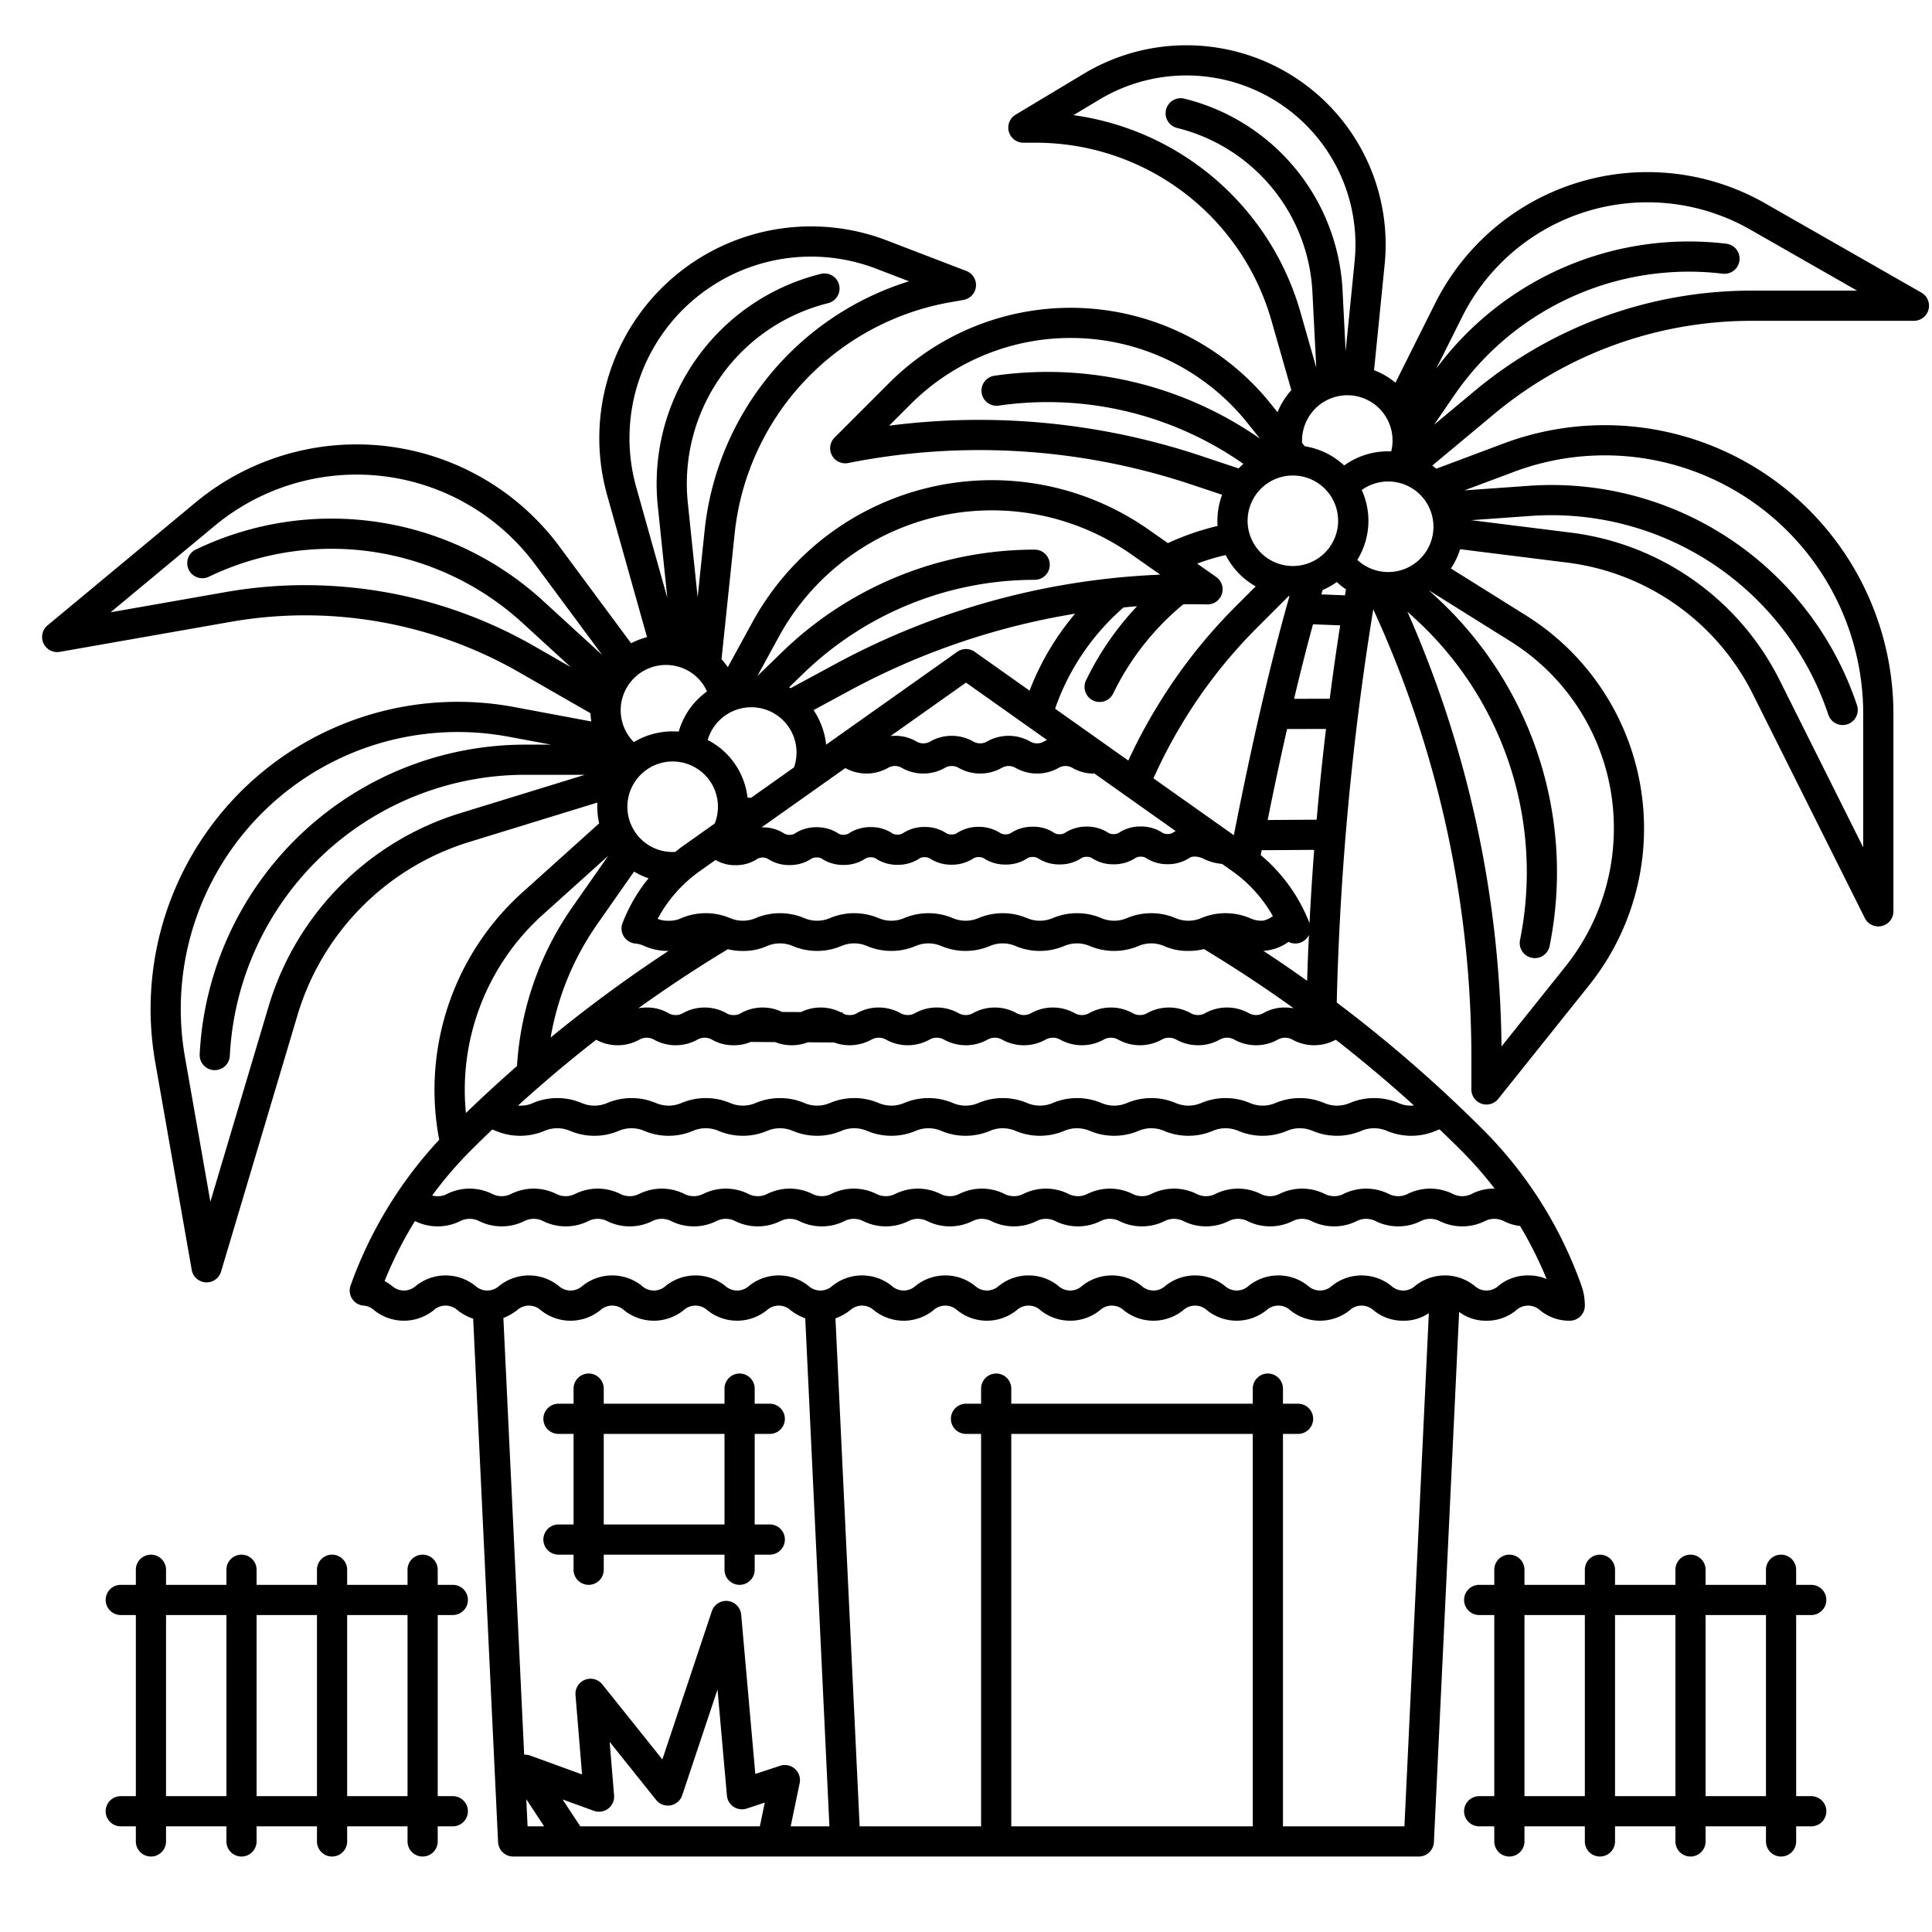 <svg xmlns="http://www.w3.org/2000/svg" width="512" height="512" viewBox="0 0 512 512"><path d="M204 380a4 4 0 0 0 0-8h-4v-4a4 4 0 0 0-8 0v4h-32v-4a4 4 0 0 0-8 0v4h-4a4 4 0 0 0 0 8h4v24h-4a4 4 0 0 0 0 8h4v4a4 4 0 0 0 8 0v-4h32v4a4 4 0 0 0 8 0v-4h4a4 4 0 0 0 0-8h-4v-24Zm-12 24h-32v-24h32Zm288 24a4 4 0 0 0 0-8h-4v-4a4 4 0 0 0-8 0v4h-16v-4a4 4 0 0 0-8 0v4h-16v-4a4 4 0 0 0-8 0v4h-16v-4a4 4 0 0 0-8 0v4h-4a4 4 0 0 0 0 8h4v48h-4a4 4 0 0 0 0 8h4v4a4 4 0 0 0 8 0v-4h16v4a4 4 0 0 0 8 0v-4h16v4a4 4 0 0 0 8 0v-4h16v4a4 4 0 0 0 8 0v-4h4a4 4 0 0 0 0-8h-4v-48Zm-76 48v-48h16v48Zm24 0v-48h16v48Zm40 0h-16v-48h16Zm-348-48a4 4 0 0 0 0-8h-4v-4a4 4 0 0 0-8 0v4H92v-4a4 4 0 0 0-8 0v4H68v-4a4 4 0 0 0-8 0v4H44v-4a4 4 0 0 0-8 0v4h-4a4 4 0 0 0 0 8h4v48h-4a4 4 0 0 0 0 8h4v4a4 4 0 0 0 8 0v-4h16v4a4 4 0 0 0 8 0v-4h16v4a4 4 0 0 0 8 0v-4h16v4a4 4 0 0 0 8 0v-4h4a4 4 0 0 0 0-8h-4v-48Zm-76 48v-48h16v48Zm24 0v-48h16v48Zm40 0H92v-48h16Z"/><path d="M509.194 77.547 467.806 53.9a62.9 62.9 0 0 0-87.473 26.484l-10.519 21.03a20.2 20.2 0 0 0-5.672-3.306l2.808-28.061c.173-1.743.26-3.507.26-5.244a52.794 52.794 0 0 0-79.959-45.279l-18.109 10.87a4 4 0 0 0 2.058 7.426h3.29a64.934 64.934 0 0 1 62.445 47.1l5.278 18.47a20.2 20.2 0 0 0-3.66 5.852l-1.727-2.157a68.013 68.013 0 0 0-101.184-5.6l-14.47 14.471a4 4 0 0 0 3.612 6.751 177.7 177.7 0 0 1 90.821 5.651l8.269 2.757a19.75 19.75 0 0 0-1.2 8.266 70.4 70.4 0 0 0-13.174 4.549l-5.1-3.576a72.35 72.35 0 0 0-104.99 24.507l-6.535 11.95a20 20 0 0 0-1.666-2.119l3.479-33.284a69.616 69.616 0 0 1 57.2-61.318l3.46-.611a4 4 0 0 0 .738-7.673l-21.052-8.08a56.105 56.105 0 0 0-74.123 67.546l10.554 37.576a20 20 0 0 0-4.221 1.62l-18.979-25.618a66.9 66.9 0 0 0-96.5-11.647L12.6 165.732a4 4 0 0 0 3.249 7.017l45.257-7.949a114 114 0 0 1 76.534 13.4l18.849 10.813a20 20 0 0 0 .216 2.183l-20.42-3.818A81.408 81.408 0 0 0 41.141 281.5l9.67 55.04a4 4 0 0 0 3.708 3.3c.078 0 .156.007.233.007a4 4 0 0 0 3.831-2.858l20.26-67.97a68.5 68.5 0 0 1 45.483-45.878l33.984-10.453a20.2 20.2 0 0 0 .472 5.511l-20.136 18.114a70.43 70.43 0 0 0-22.4 64.915c.047.271.109.54.159.811a112 112 0 0 0-23.5 38.639 4 4 0 0 0 3.506 5.33 4.57 4.57 0 0 1 2.758 1.229 12.6 12.6 0 0 0 15.743 0 4.684 4.684 0 0 1 6.346 0 13.6 13.6 0 0 0 4.138 2.227l6.6 138.724a4 4 0 0 0 4 3.81H376a4 4 0 0 0 4-3.81l6.689-140.512A11.73 11.73 0 0 0 393.93 350a12.15 12.15 0 0 0 7.867-2.761 4.673 4.673 0 0 1 6.335 0A12.13 12.13 0 0 0 416 350a4 4 0 0 0 4-4 15.7 15.7 0 0 0-.88-5.225 111 111 0 0 0-26.182-41.493 367 367 0 0 0-38.687-33.606 763 763 0 0 1 9.679-104.195 284.4 284.4 0 0 1 26 118.379v8.85a4 4 0 0 0 7.124 2.5l24.039-30.059a66.575 66.575 0 0 0-16.7-98.06l-19.884-12.436a20.1 20.1 0 0 0 2.437-5.109l28.354 3.544a63.84 63.84 0 0 1 49.195 34.8l29.7 59.41a4 4 0 0 0 3.578 2.212 4 4 0 0 0 .919-.108 4 4 0 0 0 3.082-3.892V189.18a76.5 76.5 0 0 0-103.353-71.636l-17.8 6.672c-.346-.286-.691-.574-1.055-.836l16.375-13.649A106.6 106.6 0 0 1 464.19 85.02h43.02a4 4 0 0 0 1.984-7.473M370.948 151.2a12.04 12.04 0 0 1-11.248-2.826 19.7 19.7 0 0 0 1.175-18.519 12 12 0 1 1 10.073 21.345m-23.917 93.471c-.01-.028-.012-.056-.023-.084a44.5 44.5 0 0 0-12.9-17.988l.25-1.285 13.912-.093q-.742 9.726-1.239 19.453ZM183.672 178.6a12 12 0 0 1 3.693 4.628 19.9 19.9 0 0 0-7.5 10.655 20.1 20.1 0 0 0-11.9 2.781 12 12 0 0 1 15.7-18.064Zm148.591-46.631a11.992 11.992 0 1 1-1.235 9.1 11.92 11.92 0 0 1 1.235-9.096Zm9.25 26q.106-.001.214.006l-.222.785c-4.855 17.149-9.735 38.184-14.524 62.584l-21.3-15.077a132 132 0 0 1 7.248-13.953l.267-.442a132.2 132.2 0 0 1 19.9-25.489Zm-29.943 62.272q-.267.144-.5.274a2.55 2.55 0 0 1-1.632.5h-.019a2.53 2.53 0 0 1-1.611-.489 10.3 10.3 0 0 0-5.5-1.5h-.033a10.3 10.3 0 0 0-5.527 1.522 2.54 2.54 0 0 1-1.623.495 2.45 2.45 0 0 1-1.631-.488 10.3 10.3 0 0 0-5.5-1.495h-.032a10.3 10.3 0 0 0-5.527 1.52 2.54 2.54 0 0 1-1.626.5h-.019a2.53 2.53 0 0 1-1.609-.488 9.9 9.9 0 0 0-5.533-1.5 10.3 10.3 0 0 0-5.528 1.52 2.53 2.53 0 0 1-1.626.5h-.018a2.53 2.53 0 0 1-1.609-.488 10.3 10.3 0 0 0-5.5-1.5h-.032a10.3 10.3 0 0 0-5.528 1.52 2.54 2.54 0 0 1-1.627.5h-.019a2.53 2.53 0 0 1-1.609-.489 10.3 10.3 0 0 0-5.506-1.5h-.029a10.3 10.3 0 0 0-5.526 1.522 2.54 2.54 0 0 1-1.627.5h-.021a2.53 2.53 0 0 1-1.607-.488 10.1 10.1 0 0 0-5.533-1.5 10.3 10.3 0 0 0-5.526 1.522 2.54 2.54 0 0 1-1.628.5 2.4 2.4 0 0 1-1.628-.487 10.3 10.3 0 0 0-5.5-1.5h-.029a10.3 10.3 0 0 0-5.526 1.521 2.54 2.54 0 0 1-1.625.5 2.8 2.8 0 0 1-1.628-.487 10.3 10.3 0 0 0-5.5-1.5h-.03c-.1 0-.18.009-.274.011l22.211-15.724a11.58 11.58 0 0 0 11.255-.014 3.62 3.62 0 0 1 3.78 0 11.58 11.58 0 0 0 11.284 0 3.62 3.62 0 0 1 3.781 0 11.59 11.59 0 0 0 11.286 0 3.63 3.63 0 0 1 3.786 0 11.59 11.59 0 0 0 11.288 0 3.63 3.63 0 0 1 3.789 0A10.94 10.94 0 0 0 289.9 205v-.1Zm-130.71 4.053c-.659.466-1.284.973-1.916 1.472a11.9 11.9 0 0 1-7.887-2.371 12 12 0 1 1 18.355-5.155Zm8.634-32.077a11.84 11.84 0 0 1 4.375-3.585 12 12 0 0 1 7.161-1.048 12 12 0 0 1 9.393 15.779l-11.372 8.051c-.317 0-.634-.018-.95-.043a19.67 19.67 0 0 0-10.549-15.263 12 12 0 0 1 1.942-3.891m87.228 4.25a3.63 3.63 0 0 1-3.787 0 11.59 11.59 0 0 0-11.288 0 3.63 3.63 0 0 1-3.784 0 11.58 11.58 0 0 0-11.285 0 3.62 3.62 0 0 1-3.78 0 10.93 10.93 0 0 0-5.642-1.467c-.408 0-.785.021-1.147.053L256 180.9l21.458 15.191c-.269.131-.518.26-.736.376m-18.41-23.732a4 4 0 0 0-4.624 0l-31.456 22.27h-.136v.1l-3.159 2.236a20.3 20.3 0 0 0-3.335-9.155l9.7-5.245a189.9 189.9 0 0 1 59.615-20.307 70.8 70.8 0 0 0-12.074 20.393Zm-90.277 58.238a19.8 19.8 0 0 0 3.85 1.788c-.383.475-.783.935-1.148 1.427a44.6 44.6 0 0 0-5.756 10.423 4 4 0 0 0 3.375 5.433 7.2 7.2 0 0 1 2.412.661 15.1 15.1 0 0 0 6.4 1.295 367 367 0 0 0-26.108 18.82q-2.586 2.043-5.138 4.143a74.3 74.3 0 0 1 12.364-30.06ZM156.021 277.1c.656-.519 1.323-1.031 1.985-1.546a11.87 11.87 0 0 0 11.372 0 3.91 3.91 0 0 1 4 0 11.87 11.87 0 0 0 11.372 0 3.91 3.91 0 0 1 4 0 11.2 11.2 0 0 0 5.68 1.446 11 11 0 0 0 4.49-.874l6.5.041a12 12 0 0 0 8.652.053l6.949.043a12 12 0 0 0 9.854-.713 3.91 3.91 0 0 1 4 0 11.89 11.89 0 0 0 11.383 0 3.91 3.91 0 0 1 4 0 11.89 11.89 0 0 0 11.383 0 3.91 3.91 0 0 1 4 0 11.9 11.9 0 0 0 11.392 0 3.92 3.92 0 0 1 4 0 11.88 11.88 0 0 0 11.381 0 3.91 3.91 0 0 1 4 0 11.89 11.89 0 0 0 11.383 0 3.92 3.92 0 0 1 4 0 11.89 11.89 0 0 0 11.38 0 3.93 3.93 0 0 1 4.009 0 11.89 11.89 0 0 0 11.379 0 3.93 3.93 0 0 1 4.012 0 11.91 11.91 0 0 0 11.383 0l.027-.014q10.694 8.325 20.739 17.439c-.219.012-.451.021-.715.021a7.4 7.4 0 0 1-3.414-.7 16.62 16.62 0 0 0-12.861 0 8.62 8.62 0 0 1-6.829 0 16.62 16.62 0 0 0-12.862 0 8.62 8.62 0 0 1-6.828 0 16.6 16.6 0 0 0-12.852 0 8.62 8.62 0 0 1-6.829 0 16.6 16.6 0 0 0-12.851 0 8.62 8.62 0 0 1-6.827 0 16.6 16.6 0 0 0-12.852 0 8.63 8.63 0 0 1-6.838 0 16.6 16.6 0 0 0-12.853 0 8.62 8.62 0 0 1-6.827 0 16.6 16.6 0 0 0-12.854 0 8.6 8.6 0 0 1-6.815 0 16.6 16.6 0 0 0-12.854 0 8.62 8.62 0 0 1-6.828 0 16.6 16.6 0 0 0-12.852 0 8.6 8.6 0 0 1-6.816 0 16.6 16.6 0 0 0-12.854 0 8.6 8.6 0 0 1-6.828 0 16.58 16.58 0 0 0-12.841 0 8.62 8.62 0 0 1-6.83 0 16.6 16.6 0 0 0-12.852 0 7.4 7.4 0 0 1-3.413.7c-.2 0-.389 0-.564-.012a355 355 0 0 1 18.734-15.884M340.56 267a11.2 11.2 0 0 0-5.694 1.45 3.92 3.92 0 0 1-4 0 11.9 11.9 0 0 0-11.392 0 3.92 3.92 0 0 1-4 0 11.89 11.89 0 0 0-11.378 0 3.92 3.92 0 0 1-4 0 11.89 11.89 0 0 0-11.382 0 3.91 3.91 0 0 1-4 0 11.89 11.89 0 0 0-11.383 0 3.93 3.93 0 0 1-4.009 0 11.89 11.89 0 0 0-11.382 0 3.92 3.92 0 0 1-4 0 11.88 11.88 0 0 0-11.381 0 3.92 3.92 0 0 1-4 0 11.88 11.88 0 0 0-11.38 0 3.35 3.35 0 0 1-1.994.548 3.23 3.23 0 0 1-1.878-.484v-.24h-.473a11.86 11.86 0 0 0-10.559-.065l-5.006-.03a11.86 11.86 0 0 0-10.172-.063h-.141v.069q-.282.14-.525.267a3.38 3.38 0 0 1-2.006.55 3.34 3.34 0 0 1-1.992-.548 11.88 11.88 0 0 0-11.384 0 3.9 3.9 0 0 1-3.988 0 11.2 11.2 0 0 0-5.7-1.452 12.3 12.3 0 0 0-2.19.191 360 360 0 0 1 21.185-14.1l2.51-1.544a16 16 0 0 0 3.985.457 15.1 15.1 0 0 0 6.426-1.295 8.62 8.62 0 0 1 6.828 0 16.6 16.6 0 0 0 12.852 0 8.6 8.6 0 0 1 6.827 0 16.58 16.58 0 0 0 12.843 0 8.62 8.62 0 0 1 6.828 0 16.6 16.6 0 0 0 12.851 0 8.62 8.62 0 0 1 6.83 0 16.6 16.6 0 0 0 12.861 0 8.62 8.62 0 0 1 6.827 0 16.6 16.6 0 0 0 12.853 0 8.62 8.62 0 0 1 6.828 0A15.1 15.1 0 0 0 314.94 252a15.7 15.7 0 0 0 4.125-.494l2.569 1.58q10.853 6.678 21.211 14.123a12.3 12.3 0 0 0-2.285-.209m-9.354-23.7a16.6 16.6 0 0 0-12.852 0 8.62 8.62 0 0 1-6.829 0 16.6 16.6 0 0 0-12.852 0 8.62 8.62 0 0 1-6.827 0 16.6 16.6 0 0 0-12.851 0 8.63 8.63 0 0 1-6.838 0 16.6 16.6 0 0 0-12.853 0 8.62 8.62 0 0 1-6.828 0 16.6 16.6 0 0 0-12.852 0 8.6 8.6 0 0 1-6.816 0 16.6 16.6 0 0 0-12.854 0 8.62 8.62 0 0 1-6.828 0 16.6 16.6 0 0 0-12.852 0 8.6 8.6 0 0 1-6.816 0 16.6 16.6 0 0 0-12.854 0 7.4 7.4 0 0 1-3.414.705 7 7 0 0 1-2.906-.5 36.8 36.8 0 0 1 11.2-12.672l4.138-2.929a10.14 10.14 0 0 0 5.292 1.381h.031a10.3 10.3 0 0 0 5.528-1.521 2.53 2.53 0 0 1 1.623-.5 2.7 2.7 0 0 1 1.628.488 10.3 10.3 0 0 0 5.5 1.5h.032a10.3 10.3 0 0 0 5.526-1.521 2.53 2.53 0 0 1 1.624-.5h.019a2.53 2.53 0 0 1 1.609.488 10.3 10.3 0 0 0 5.5 1.5h.032a10.3 10.3 0 0 0 5.528-1.521 2.54 2.54 0 0 1 1.627-.5 2.36 2.36 0 0 1 1.628.489 10.3 10.3 0 0 0 5.5 1.5h.032a10.3 10.3 0 0 0 5.527-1.521 2.54 2.54 0 0 1 1.625-.5h.019a2.53 2.53 0 0 1 1.61.488 10.3 10.3 0 0 0 5.506 1.5h.028a10.3 10.3 0 0 0 5.527-1.522 2.55 2.55 0 0 1 1.629-.5 2.6 2.6 0 0 1 1.625.487 10.3 10.3 0 0 0 5.5 1.5h.03a10.3 10.3 0 0 0 5.526-1.521 2.54 2.54 0 0 1 1.627-.5 2.62 2.62 0 0 1 1.628.487 10.3 10.3 0 0 0 5.5 1.5h.029a10.3 10.3 0 0 0 5.527-1.521 2.53 2.53 0 0 1 1.627-.495H288a2.52 2.52 0 0 1 1.607.488 10.3 10.3 0 0 0 5.506 1.495h.03a10.3 10.3 0 0 0 5.524-1.522 2.54 2.54 0 0 1 1.626-.5h.021a2.53 2.53 0 0 1 1.61.489 10.3 10.3 0 0 0 5.507 1.5h.028a10.3 10.3 0 0 0 5.528-1.521 2.55 2.55 0 0 1 1.633-.5h.013a5.5 5.5 0 0 1 2.471.661 13.6 13.6 0 0 0 4.764 1.29l2.655 1.88a36.6 36.6 0 0 1 10.789 11.93A6.04 6.04 0 0 1 334.62 244a7.4 7.4 0 0 1-3.414-.7m17.718-26.075-12.982.086q2.559-12.726 5.142-24.11l10.317-.026q-1.424 11.998-2.477 24.045Zm3.47-32.052-9.452.023q2.506-10.551 5.015-19.754l7.2.282q-1.508 9.692-2.763 19.444Zm-2.222-27.65.327-1.153a20 20 0 0 0 3.768-2.123 20 20 0 0 0 2.438 1.935c-.089.529-.181 1.057-.268 1.586ZM332.851 59a72.92 72.92 0 0 0-48.372-28.485l6.888-4.134A44.794 44.794 0 0 1 359.21 64.8c0 1.475-.074 2.974-.221 4.452l-2.38 23.779-.809-15.914a55.2 55.2 0 0 0-41.929-50.971 4 4 0 1 0-1.949 7.759 47.24 47.24 0 0 1 35.888 43.619l1.012 19.876-4.195-14.681A72.6 72.6 0 0 0 332.851 59m13.835 51.745a11.977 11.977 0 0 1 22 8.874 19.94 19.94 0 0 0-12.466 3.733 20.2 20.2 0 0 0-3.538-2.63 20 20 0 0 0-6.905-2.459l-.709-.885a11.95 11.95 0 0 1 1.618-6.633m-111.065 2.07 5.677-5.677a60 60 0 0 1 89.28 4.942l3.341 4.172a98.46 98.46 0 0 0-70.406-16.675 4 4 0 0 0 1.156 7.916 90.46 90.46 0 0 1 64.84 15.435 20 20 0 0 0-1.262 1.208l-10.113-3.371a185.8 185.8 0 0 0-82.513-7.95m89.2 34.274a19.86 19.86 0 0 0 7.756 8.195c.067.039.136.072.2.11l-5.339 5.337a140.2 140.2 0 0 0-21.094 27.02l-.267.441a139 139 0 0 0-7.059 13.363l-19.408-13.739a62.8 62.8 0 0 1 18.136-26.833c1.195-.112 2.39-.236 3.589-.326a78.3 78.3 0 0 0-13.526 19.643 4 4 0 1 0 7.209 3.47 70.25 70.25 0 0 1 18.592-23.637q3.147-.03 6.3.042a4 4 0 0 0 2.39-7.275l-5.049-3.54a62 62 0 0 1 7.569-2.271ZM221.2 150.568a64.335 64.335 0 0 1 78.6-3.663l7.679 5.385A197.95 197.95 0 0 0 221.5 175.9l-11.974 6.474-.394-.236 3.744-3.627A88.1 88.1 0 0 1 274.2 153.66a4 4 0 0 0 0-8 96.1 96.1 0 0 0-66.893 27.107l-6.6 6.388 5.718-10.454a64.1 64.1 0 0 1 14.775-18.133m-54.38-34.448a48.117 48.117 0 0 1 65.346-44.926l8.732 3.352a77.62 77.62 0 0 0-54.167 66.028l-1.85 17.7-2.6-24.992a49.294 49.294 0 0 1 37.194-52.94 4 4 0 0 0-1.92-7.766 57.29 57.29 0 0 0-43.231 61.532l2.531 24.358-8.247-29.36a48.2 48.2 0 0 1-1.788-12.986m-50.356 44.253a122.1 122.1 0 0 0-56.746-3.452L29.3 162.265l27.576-22.908a58.906 58.906 0 0 1 84.96 10.254l17.754 23.965-15.673-14.347A83 83 0 0 0 51.758 145.7a4 4 0 0 0 3.476 7.2 74.95 74.95 0 0 1 60.822-1.954 74.6 74.6 0 0 1 22.459 14.182l12.727 11.651-9.619-5.518a122.2 122.2 0 0 0-25.159-10.888m5.5 55.126a76.5 76.5 0 0 0-50.792 51.238l-15.419 51.73-6.739-38.354a73.42 73.42 0 0 1 85.795-84.872l11.2 2.094h-6.8a86.406 86.406 0 0 0-86.29 82.065 4 4 0 0 0 3.794 4.2h.2a4 4 0 0 0 3.992-3.8 78.415 78.415 0 0 1 78.305-74.472h15.8ZM144 242.264l17.207-15.48-9.47 13.532a82.33 82.33 0 0 0-14.692 41.668c-.012.177-.016.351-.027.527q-6.927 6.057-13.544 12.445A62.43 62.43 0 0 1 144 242.264m-4.523 234.541 4.728 7.195h-4.391ZM153.781 484l-4.687-7.125 8.291 3.01a4 4 0 0 0 5.351-4.089l-1.171-14.187L173.877 477a4 4 0 0 0 6.917-1.232l9.355-28.028 2.491 28.1a4 4 0 0 0 5.232 3.447l4.8-1.578L201.37 484Zm55.76 0 2.375-11.437a4 4 0 0 0-5.164-4.614l-6.589 2.164-3.741-42.213a4 4 0 0 0-7.778-.913l-13.112 39.28-15.909-19.887a4 4 0 0 0-7.109 2.828l1.736 21.031-13.76-5a4 4 0 0 0-1.579-.222L133.4 349.273a14.4 14.4 0 0 0 3.6-2.035 4.67 4.67 0 0 1 6.333 0 12.58 12.58 0 0 0 15.738 0 4.67 4.67 0 0 1 6.334 0 12.59 12.59 0 0 0 15.737 0 4.673 4.673 0 0 1 6.335 0 12.59 12.59 0 0 0 15.733 0 4.67 4.67 0 0 1 6.334 0 14 14 0 0 0 3.855 2.136L219.805 484ZM268 484V380h64v104Zm104.186 0H340V380h4a4 4 0 0 0 0-8h-4v-4a4 4 0 0 0-8 0v4h-64v-4a4 4 0 0 0-8 0v4h-4a4 4 0 0 0 0 8h4v104h-32.186l-6.409-134.622a14 14 0 0 0 3.871-2.139 4.673 4.673 0 0 1 6.335 0 12.585 12.585 0 0 0 15.739 0 4.67 4.67 0 0 1 6.334 0 12.57 12.57 0 0 0 15.723 0 4.68 4.68 0 0 1 6.345 0 12.57 12.57 0 0 0 15.727 0 4.67 4.67 0 0 1 6.334 0 12.57 12.57 0 0 0 15.726 0 4.67 4.67 0 0 1 6.333 0 12.58 12.58 0 0 0 15.726 0 4.68 4.68 0 0 1 6.344 0 12.58 12.58 0 0 0 15.726 0 4.67 4.67 0 0 1 6.333 0A12.14 12.14 0 0 0 371.87 350a11.6 11.6 0 0 0 6.791-2.013Zm37.689-145.03a11.9 11.9 0 0 0-4.9-.97 12.14 12.14 0 0 0-7.866 2.761 4.67 4.67 0 0 1-6.334 0 12.574 12.574 0 0 0-15.728 0 4.68 4.68 0 0 1-6.345 0 12.57 12.57 0 0 0-15.723 0 4.673 4.673 0 0 1-6.335 0 12.59 12.59 0 0 0-15.737 0 4.67 4.67 0 0 1-6.334 0 12.57 12.57 0 0 0-15.725 0 4.67 4.67 0 0 1-6.333 0 12.574 12.574 0 0 0-15.728 0 4.67 4.67 0 0 1-6.334 0 12.58 12.58 0 0 0-15.738 0 4.67 4.67 0 0 1-6.332 0 12.58 12.58 0 0 0-15.726 0 4.68 4.68 0 0 1-6.344 0 12.576 12.576 0 0 0-15.725 0 4.68 4.68 0 0 1-6.346 0 12.57 12.57 0 0 0-15.723 0 4.68 4.68 0 0 1-6.346 0 12.58 12.58 0 0 0-15.726 0 4.68 4.68 0 0 1-6.344 0 12.58 12.58 0 0 0-15.726 0 4.68 4.68 0 0 1-6.345 0 12.57 12.57 0 0 0-15.721 0 4.684 4.684 0 0 1-6.346 0 12.59 12.59 0 0 0-15.734 0 4.7 4.7 0 0 1-6.36 0 19 19 0 0 0-1.947-1.285 103.7 103.7 0 0 1 8.049-15.883l.061.028a13.5 13.5 0 0 0 11.9 0 5.51 5.51 0 0 1 5.069 0 13.5 13.5 0 0 0 11.9 0 5.51 5.51 0 0 1 5.068 0 13.5 13.5 0 0 0 11.9 0 5.51 5.51 0 0 1 5.068 0 13.5 13.5 0 0 0 11.9 0 5.51 5.51 0 0 1 5.069 0 13.5 13.5 0 0 0 11.9 0 5.5 5.5 0 0 1 5.068 0 13.48 13.48 0 0 0 11.892 0 5.53 5.53 0 0 1 5.08 0 13.48 13.48 0 0 0 11.891 0 5.51 5.51 0 0 1 5.068 0 13.5 13.5 0 0 0 11.9 0 5.5 5.5 0 0 1 5.068 0 13.5 13.5 0 0 0 11.9 0 5.51 5.51 0 0 1 5.069 0 13.5 13.5 0 0 0 11.9 0 5.51 5.51 0 0 1 5.068 0 13.5 13.5 0 0 0 11.9 0 5.53 5.53 0 0 1 5.081 0 13.48 13.48 0 0 0 11.888 0 5.53 5.53 0 0 1 5.08 0 13.5 13.5 0 0 0 11.9 0 5.53 5.53 0 0 1 5.08 0 13.48 13.48 0 0 0 11.888 0 5.53 5.53 0 0 1 5.081 0 13.5 13.5 0 0 0 11.9 0 5.53 5.53 0 0 1 5.08 0 13.5 13.5 0 0 0 11.9 0 5.53 5.53 0 0 1 5.081 0 13.5 13.5 0 0 0 11.9 0 5.55 5.55 0 0 1 5.092 0 12.5 12.5 0 0 0 4.268 1.283 104 104 0 0 1 7.044 14.066M396.1 315h-.083a12.5 12.5 0 0 0-5.954 1.381 5.53 5.53 0 0 1-5.08 0 13.5 13.5 0 0 0-11.9 0 5.53 5.53 0 0 1-5.081 0 13.5 13.5 0 0 0-11.9 0 5.53 5.53 0 0 1-5.079 0 13.5 13.5 0 0 0-11.9 0 5.52 5.52 0 0 1-5.07 0 13.5 13.5 0 0 0-11.9 0 5.53 5.53 0 0 1-5.08 0 13.5 13.5 0 0 0-11.9 0 5.51 5.51 0 0 1-5.069 0 13.5 13.5 0 0 0-11.9 0 5.53 5.53 0 0 1-5.08 0 13.48 13.48 0 0 0-11.89 0 5.53 5.53 0 0 1-5.08 0 13.48 13.48 0 0 0-11.89 0 5.53 5.53 0 0 1-5.078 0 13.48 13.48 0 0 0-11.894 0 5.53 5.53 0 0 1-5.08 0 13.48 13.48 0 0 0-11.89 0 5.51 5.51 0 0 1-5.069 0 13.5 13.5 0 0 0-11.9 0 5.5 5.5 0 0 1-5.067 0 13.48 13.48 0 0 0-11.893 0 5.53 5.53 0 0 1-5.079 0 13.48 13.48 0 0 0-11.89 0 5.53 5.53 0 0 1-5.08 0 13.48 13.48 0 0 0-11.89 0 5.53 5.53 0 0 1-5.08 0 13.48 13.48 0 0 0-11.89 0 5.53 5.53 0 0 1-5.08 0 13.48 13.48 0 0 0-11.891 0 4.76 4.76 0 0 1-2.533.617 5 5 0 0 1-1.453-.17 103 103 0 0 1 10.191-11.892q2.827-2.827 5.737-5.595c.3.1.6.216.955.361a16.6 16.6 0 0 0 12.857 0 8.62 8.62 0 0 1 6.827 0 16.6 16.6 0 0 0 12.852 0 8.6 8.6 0 0 1 6.815 0 16.6 16.6 0 0 0 12.856 0 8.6 8.6 0 0 1 6.826 0 16.58 16.58 0 0 0 12.843 0 8.62 8.62 0 0 1 6.828 0 16.6 16.6 0 0 0 12.852 0 8.6 8.6 0 0 1 6.827 0 16.58 16.58 0 0 0 12.843 0 8.62 8.62 0 0 1 6.828 0 16.6 16.6 0 0 0 12.851 0 8.62 8.62 0 0 1 6.829 0 16.62 16.62 0 0 0 12.862 0 8.62 8.62 0 0 1 6.827 0 16.6 16.6 0 0 0 12.853 0 8.62 8.62 0 0 1 6.828 0 16.6 16.6 0 0 0 12.853 0 8.62 8.62 0 0 1 6.827 0 16.6 16.6 0 0 0 12.852 0 8.63 8.63 0 0 1 6.839 0 16.6 16.6 0 0 0 12.851 0 8.63 8.63 0 0 1 6.839 0 16.62 16.62 0 0 0 12.862 0c.4-.162.731-.291 1.071-.4q2.915 2.787 5.774 5.632A103 103 0 0 1 396.1 315m-61.285-63.014a12.5 12.5 0 0 0 6.642-2.387 3.98 3.98 0 0 0 5.422-1.846q-.287 6.085-.481 12.168-5.715-4.071-11.58-7.932Zm92.875-32.436a58.58 58.58 0 0 1-12.844 36.6l-16.928 21.166a292.6 292.6 0 0 0-24.955-115.247l2.492 2.3a90.97 90.97 0 0 1 27.374 84.706 4 4 0 1 0 7.838 1.6 99.01 99.01 0 0 0-29.793-92.195l-2.217-2.042h.006l21.486 13.437a58.26 58.26 0 0 1 27.541 49.675m-26.465-94.515a68.5 68.5 0 0 1 92.545 64.145v35.383l-22.122-44.252a71.8 71.8 0 0 0-55.362-39.16l-26.394-3.3 15.687-1.117a77.35 77.35 0 0 1 78.95 52.674 4 4 0 1 0 7.59-2.531 85.356 85.356 0 0 0-87.108-58.124l-16.924 1.206ZM464.19 77.02a114.6 114.6 0 0 0-73.38 26.568l-10.757 8.965 5.236-7.643a75.37 75.37 0 0 1 71.249-32.378 4 4 0 0 0 .94-7.946A83.32 83.32 0 0 0 380.616 97.7l6.872-13.739a54.907 54.907 0 0 1 76.348-23.116l28.31 16.177Z"/></svg>